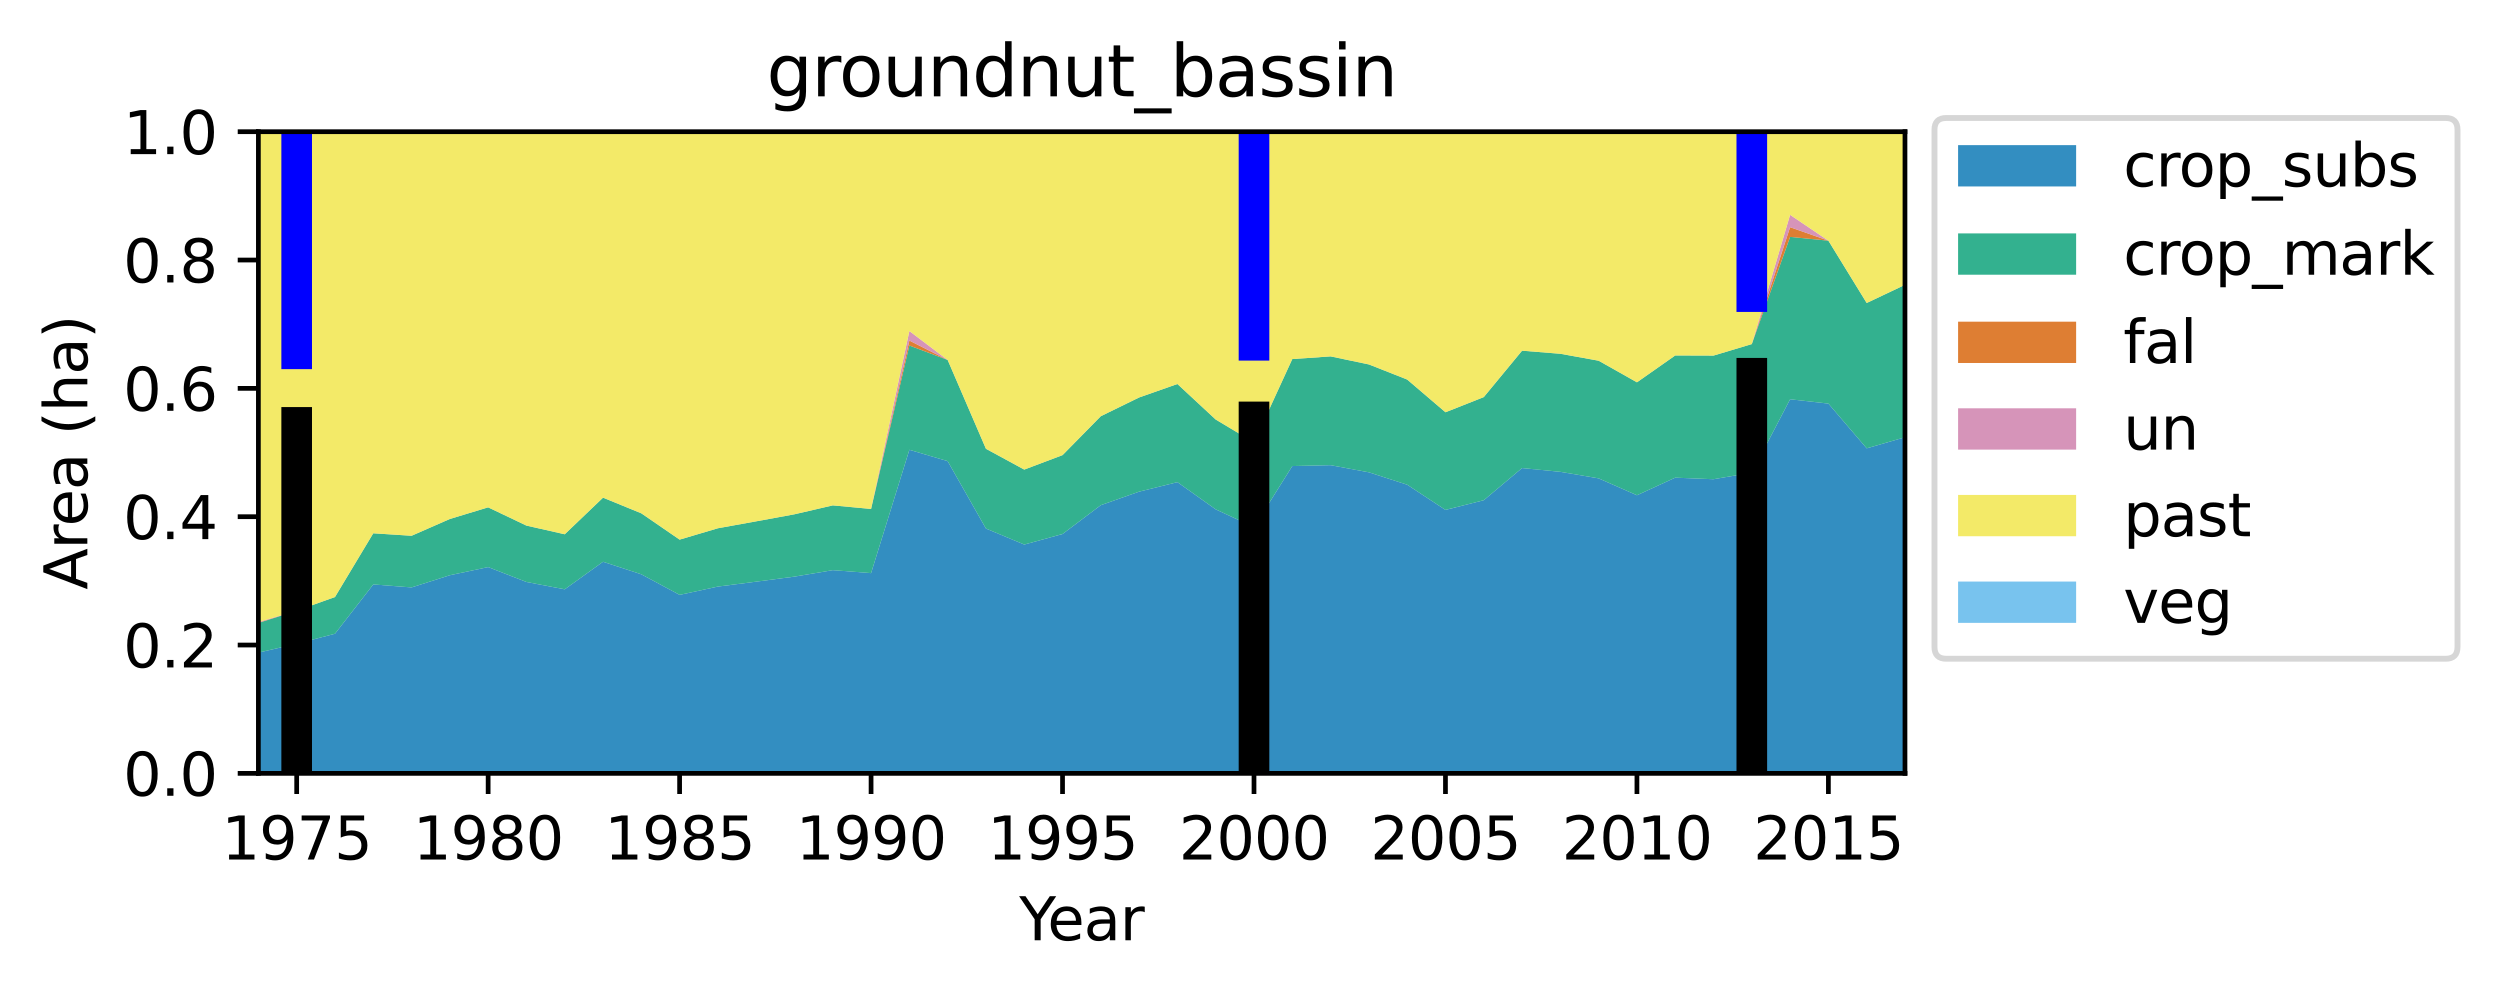 <?xml version="1.0" encoding="utf-8" standalone="no"?>
<!DOCTYPE svg PUBLIC "-//W3C//DTD SVG 1.1//EN"
  "http://www.w3.org/Graphics/SVG/1.1/DTD/svg11.dtd">
<svg xmlns:xlink="http://www.w3.org/1999/xlink" width="423.603pt" height="168.594pt" viewBox="0 0 423.603 168.594" xmlns="http://www.w3.org/2000/svg" version="1.1">
 <defs>
  <style type="text/css">*{stroke-linejoin: round; stroke-linecap: butt}</style>
 </defs>
 <g id="figure_1">
  <g id="patch_1">
   <path d="M 0 168.594 
L 423.603 168.594 
L 423.603 0 
L 0 0 
z
" style="fill: #ffffff"/>
  </g>
  <g id="axes_1">
   <g id="patch_2">
    <path d="M 43.781 131.038 
L 322.781 131.038 
L 322.781 22.318 
L 43.781 22.318 
z
" style="fill: #ffffff"/>
   </g>
   <g id="PolyCollection_1">
    <path d="M 43.781 110.578 
L 43.781 131.038 
L 50.27 131.038 
L 56.758 131.038 
L 63.246 131.038 
L 69.735 131.038 
L 76.223 131.038 
L 82.711 131.038 
L 89.2 131.038 
L 95.688 131.038 
L 102.177 131.038 
L 108.665 131.038 
L 115.153 131.038 
L 121.642 131.038 
L 128.13 131.038 
L 134.618 131.038 
L 141.107 131.038 
L 147.595 131.038 
L 154.084 131.038 
L 160.572 131.038 
L 167.06 131.038 
L 173.549 131.038 
L 180.037 131.038 
L 186.525 131.038 
L 193.014 131.038 
L 199.502 131.038 
L 205.991 131.038 
L 212.479 131.038 
L 218.967 131.038 
L 225.456 131.038 
L 231.944 131.038 
L 238.432 131.038 
L 244.921 131.038 
L 251.409 131.038 
L 257.898 131.038 
L 264.386 131.038 
L 270.874 131.038 
L 277.363 131.038 
L 283.851 131.038 
L 290.339 131.038 
L 296.828 131.038 
L 303.316 131.038 
L 309.805 131.038 
L 316.293 131.038 
L 322.781 131.038 
L 322.781 74.084 
L 322.781 74.084 
L 316.293 75.965 
L 309.805 68.388 
L 303.316 67.652 
L 296.828 80.078 
L 290.339 81.2 
L 283.851 80.936 
L 277.363 83.918 
L 270.874 81.055 
L 264.386 79.947 
L 257.898 79.308 
L 251.409 84.758 
L 244.921 86.401 
L 238.432 82.13 
L 231.944 80.03 
L 225.456 78.819 
L 218.967 78.969 
L 212.479 89.322 
L 205.991 86.31 
L 199.502 81.695 
L 193.014 83.305 
L 186.525 85.594 
L 180.037 90.483 
L 173.549 92.27 
L 167.06 89.558 
L 160.572 78.137 
L 154.084 76.215 
L 147.595 97.111 
L 141.107 96.608 
L 134.618 97.702 
L 128.13 98.556 
L 121.642 99.39 
L 115.153 100.795 
L 108.665 97.311 
L 102.177 95.186 
L 95.688 99.854 
L 89.2 98.612 
L 82.711 96.088 
L 76.223 97.468 
L 69.735 99.533 
L 63.246 99.03 
L 56.758 107.383 
L 50.27 109.076 
L 43.781 110.578 
z
" clip-path="url(#p40c4defa05)" style="fill: #0072b2; fill-opacity: 0.8"/>
   </g>
   <g id="PolyCollection_2">
    <path d="M 43.781 105.558 
L 43.781 110.578 
L 50.27 109.076 
L 56.758 107.383 
L 63.246 99.03 
L 69.735 99.533 
L 76.223 97.468 
L 82.711 96.088 
L 89.2 98.612 
L 95.688 99.854 
L 102.177 95.186 
L 108.665 97.311 
L 115.153 100.795 
L 121.642 99.39 
L 128.13 98.556 
L 134.618 97.702 
L 141.107 96.608 
L 147.595 97.111 
L 154.084 76.215 
L 160.572 78.137 
L 167.06 89.558 
L 173.549 92.27 
L 180.037 90.483 
L 186.525 85.594 
L 193.014 83.305 
L 199.502 81.695 
L 205.991 86.31 
L 212.479 89.322 
L 218.967 78.969 
L 225.456 78.819 
L 231.944 80.03 
L 238.432 82.13 
L 244.921 86.401 
L 251.409 84.758 
L 257.898 79.308 
L 264.386 79.947 
L 270.874 81.055 
L 277.363 83.918 
L 283.851 80.936 
L 290.339 81.2 
L 296.828 80.078 
L 303.316 67.652 
L 309.805 68.388 
L 316.293 75.965 
L 322.781 74.084 
L 322.781 48.263 
L 322.781 48.263 
L 316.293 51.339 
L 309.805 40.782 
L 303.316 40.143 
L 296.828 58.303 
L 290.339 60.25 
L 283.851 60.227 
L 277.363 64.781 
L 270.874 61.119 
L 264.386 59.943 
L 257.898 59.425 
L 251.409 67.287 
L 244.921 69.854 
L 238.432 64.31 
L 231.944 61.751 
L 225.456 60.388 
L 218.967 60.84 
L 212.479 74.97 
L 205.991 71.088 
L 199.502 65.064 
L 193.014 67.346 
L 186.525 70.517 
L 180.037 77.116 
L 173.549 79.568 
L 167.06 76.044 
L 160.572 60.994 
L 154.084 58.545 
L 147.595 86.236 
L 141.107 85.632 
L 134.618 87.14 
L 128.13 88.334 
L 121.642 89.508 
L 115.153 91.434 
L 108.665 86.978 
L 102.177 84.324 
L 95.688 90.528 
L 89.2 89.059 
L 82.711 85.966 
L 76.223 87.935 
L 69.735 90.781 
L 63.246 90.361 
L 56.758 101.159 
L 50.27 103.48 
L 43.781 105.558 
z
" clip-path="url(#p40c4defa05)" style="fill: #009e73; fill-opacity: 0.8"/>
   </g>
   <g id="PolyCollection_3">
    <path d="M 43.781 105.482 
L 43.781 105.558 
L 50.27 103.48 
L 56.758 101.159 
L 63.246 90.361 
L 69.735 90.781 
L 76.223 87.935 
L 82.711 85.966 
L 89.2 89.059 
L 95.688 90.528 
L 102.177 84.324 
L 108.665 86.978 
L 115.153 91.434 
L 121.642 89.508 
L 128.13 88.334 
L 134.618 87.14 
L 141.107 85.632 
L 147.595 86.236 
L 154.084 58.545 
L 160.572 60.994 
L 167.06 76.044 
L 173.549 79.568 
L 180.037 77.116 
L 186.525 70.517 
L 193.014 67.346 
L 199.502 65.064 
L 205.991 71.088 
L 212.479 74.97 
L 218.967 60.84 
L 225.456 60.388 
L 231.944 61.751 
L 238.432 64.31 
L 244.921 69.854 
L 251.409 67.287 
L 257.898 59.425 
L 264.386 59.943 
L 270.874 61.119 
L 277.363 64.781 
L 283.851 60.227 
L 290.339 60.25 
L 296.828 58.303 
L 303.316 40.143 
L 309.805 40.782 
L 316.293 51.339 
L 322.781 48.263 
L 322.781 48.263 
L 322.781 48.263 
L 316.293 51.339 
L 309.805 40.782 
L 303.316 38.501 
L 296.828 58.303 
L 290.339 60.25 
L 283.851 60.227 
L 277.363 64.781 
L 270.874 61.119 
L 264.386 59.943 
L 257.898 59.425 
L 251.409 67.287 
L 244.921 69.854 
L 238.432 64.31 
L 231.944 61.751 
L 225.456 60.388 
L 218.967 60.84 
L 212.479 74.97 
L 205.991 71.088 
L 199.502 65.064 
L 193.014 67.346 
L 186.525 70.517 
L 180.037 77.116 
L 173.549 79.568 
L 167.06 76.044 
L 160.572 60.994 
L 154.084 57.706 
L 147.595 86.236 
L 141.107 85.632 
L 134.618 87.14 
L 128.13 88.334 
L 121.642 89.508 
L 115.153 91.434 
L 108.665 86.978 
L 102.177 84.324 
L 95.688 90.528 
L 89.2 89.059 
L 82.711 85.966 
L 76.223 87.935 
L 69.735 90.781 
L 63.246 90.361 
L 56.758 101.159 
L 50.27 103.48 
L 43.781 105.482 
z
" clip-path="url(#p40c4defa05)" style="fill: #d55e00; fill-opacity: 0.8"/>
   </g>
   <g id="PolyCollection_4">
    <path d="M 43.781 105.375 
L 43.781 105.482 
L 50.27 103.48 
L 56.758 101.159 
L 63.246 90.361 
L 69.735 90.781 
L 76.223 87.935 
L 82.711 85.966 
L 89.2 89.059 
L 95.688 90.528 
L 102.177 84.324 
L 108.665 86.978 
L 115.153 91.434 
L 121.642 89.508 
L 128.13 88.334 
L 134.618 87.14 
L 141.107 85.632 
L 147.595 86.236 
L 154.084 57.706 
L 160.572 60.994 
L 167.06 76.044 
L 173.549 79.568 
L 180.037 77.116 
L 186.525 70.517 
L 193.014 67.346 
L 199.502 65.064 
L 205.991 71.088 
L 212.479 74.97 
L 218.967 60.84 
L 225.456 60.388 
L 231.944 61.751 
L 238.432 64.31 
L 244.921 69.854 
L 251.409 67.287 
L 257.898 59.425 
L 264.386 59.943 
L 270.874 61.119 
L 277.363 64.781 
L 283.851 60.227 
L 290.339 60.25 
L 296.828 58.303 
L 303.316 38.501 
L 309.805 40.782 
L 316.293 51.339 
L 322.781 48.263 
L 322.781 48.263 
L 322.781 48.263 
L 316.293 51.339 
L 309.805 40.782 
L 303.316 36.404 
L 296.828 58.303 
L 290.339 60.25 
L 283.851 60.227 
L 277.363 64.781 
L 270.874 61.119 
L 264.386 59.943 
L 257.898 59.425 
L 251.409 67.287 
L 244.921 69.854 
L 238.432 64.31 
L 231.944 61.751 
L 225.456 60.388 
L 218.967 60.84 
L 212.479 74.97 
L 205.991 71.088 
L 199.502 65.064 
L 193.014 67.346 
L 186.525 70.517 
L 180.037 77.116 
L 173.549 79.568 
L 167.06 76.044 
L 160.572 60.994 
L 154.084 56.092 
L 147.595 86.236 
L 141.107 85.632 
L 134.618 87.14 
L 128.13 88.334 
L 121.642 89.508 
L 115.153 91.434 
L 108.665 86.978 
L 102.177 84.324 
L 95.688 90.528 
L 89.2 89.059 
L 82.711 85.966 
L 76.223 87.935 
L 69.735 90.781 
L 63.246 90.361 
L 56.758 101.159 
L 50.27 103.48 
L 43.781 105.375 
z
" clip-path="url(#p40c4defa05)" style="fill: #cc79a7; fill-opacity: 0.8"/>
   </g>
   <g id="PolyCollection_5">
    <path d="M 43.781 22.318 
L 43.781 105.375 
L 50.27 103.48 
L 56.758 101.159 
L 63.246 90.361 
L 69.735 90.781 
L 76.223 87.935 
L 82.711 85.966 
L 89.2 89.059 
L 95.688 90.528 
L 102.177 84.324 
L 108.665 86.978 
L 115.153 91.434 
L 121.642 89.508 
L 128.13 88.334 
L 134.618 87.14 
L 141.107 85.632 
L 147.595 86.236 
L 154.084 56.092 
L 160.572 60.994 
L 167.06 76.044 
L 173.549 79.568 
L 180.037 77.116 
L 186.525 70.517 
L 193.014 67.346 
L 199.502 65.064 
L 205.991 71.088 
L 212.479 74.97 
L 218.967 60.84 
L 225.456 60.388 
L 231.944 61.751 
L 238.432 64.31 
L 244.921 69.854 
L 251.409 67.287 
L 257.898 59.425 
L 264.386 59.943 
L 270.874 61.119 
L 277.363 64.781 
L 283.851 60.227 
L 290.339 60.25 
L 296.828 58.303 
L 303.316 36.404 
L 309.805 40.782 
L 316.293 51.339 
L 322.781 48.263 
L 322.781 22.318 
L 322.781 22.318 
L 316.293 22.318 
L 309.805 22.318 
L 303.316 22.318 
L 296.828 22.318 
L 290.339 22.318 
L 283.851 22.318 
L 277.363 22.318 
L 270.874 22.318 
L 264.386 22.318 
L 257.898 22.318 
L 251.409 22.318 
L 244.921 22.318 
L 238.432 22.318 
L 231.944 22.318 
L 225.456 22.318 
L 218.967 22.318 
L 212.479 22.318 
L 205.991 22.318 
L 199.502 22.318 
L 193.014 22.318 
L 186.525 22.318 
L 180.037 22.318 
L 173.549 22.318 
L 167.06 22.318 
L 160.572 22.318 
L 154.084 22.318 
L 147.595 22.318 
L 141.107 22.318 
L 134.618 22.318 
L 128.13 22.318 
L 121.642 22.318 
L 115.153 22.318 
L 108.665 22.318 
L 102.177 22.318 
L 95.688 22.318 
L 89.2 22.318 
L 82.711 22.318 
L 76.223 22.319 
L 69.735 22.318 
L 63.246 22.318 
L 56.758 22.318 
L 50.27 22.318 
L 43.781 22.318 
z
" clip-path="url(#p40c4defa05)" style="fill: #f0e442; fill-opacity: 0.8"/>
   </g>
   <g id="PolyCollection_6">
    <path d="M 43.781 22.318 
L 43.781 22.318 
L 50.27 22.318 
L 56.758 22.318 
L 63.246 22.318 
L 69.735 22.318 
L 76.223 22.319 
L 82.711 22.318 
L 89.2 22.318 
L 95.688 22.318 
L 102.177 22.318 
L 108.665 22.318 
L 115.153 22.318 
L 121.642 22.318 
L 128.13 22.318 
L 134.618 22.318 
L 141.107 22.318 
L 147.595 22.318 
L 154.084 22.318 
L 160.572 22.318 
L 167.06 22.318 
L 173.549 22.318 
L 180.037 22.318 
L 186.525 22.318 
L 193.014 22.318 
L 199.502 22.318 
L 205.991 22.318 
L 212.479 22.318 
L 218.967 22.318 
L 225.456 22.318 
L 231.944 22.318 
L 238.432 22.318 
L 244.921 22.318 
L 251.409 22.318 
L 257.898 22.318 
L 264.386 22.318 
L 270.874 22.318 
L 277.363 22.318 
L 283.851 22.318 
L 290.339 22.318 
L 296.828 22.318 
L 303.316 22.318 
L 309.805 22.318 
L 316.293 22.318 
L 322.781 22.318 
L 322.781 22.318 
L 322.781 22.318 
L 316.293 22.318 
L 309.805 22.318 
L 303.316 22.318 
L 296.828 22.318 
L 290.339 22.318 
L 283.851 22.318 
L 277.363 22.318 
L 270.874 22.318 
L 264.386 22.318 
L 257.898 22.318 
L 251.409 22.318 
L 244.921 22.318 
L 238.432 22.318 
L 231.944 22.318 
L 225.456 22.318 
L 218.967 22.318 
L 212.479 22.318 
L 205.991 22.318 
L 199.502 22.318 
L 193.014 22.318 
L 186.525 22.318 
L 180.037 22.318 
L 173.549 22.318 
L 167.06 22.318 
L 160.572 22.318 
L 154.084 22.318 
L 147.595 22.318 
L 141.107 22.318 
L 134.618 22.318 
L 128.13 22.318 
L 121.642 22.318 
L 115.153 22.318 
L 108.665 22.318 
L 102.177 22.318 
L 95.688 22.318 
L 89.2 22.318 
L 82.711 22.318 
L 76.223 22.318 
L 69.735 22.318 
L 63.246 22.318 
L 56.758 22.318 
L 50.27 22.318 
L 43.781 22.318 
z
" clip-path="url(#p40c4defa05)" style="fill: #56b4e9; fill-opacity: 0.8"/>
   </g>
   <g id="patch_3">
    <path d="M 47.674 131.038 
L 52.865 131.038 
L 52.865 68.976 
L 47.674 68.976 
z
" clip-path="url(#p40c4defa05)"/>
   </g>
   <g id="patch_4">
    <path d="M 209.884 131.038 
L 215.074 131.038 
L 215.074 68.043 
L 209.884 68.043 
z
" clip-path="url(#p40c4defa05)"/>
   </g>
   <g id="patch_5">
    <path d="M 294.232 131.038 
L 299.423 131.038 
L 299.423 60.649 
L 294.232 60.649 
z
" clip-path="url(#p40c4defa05)"/>
   </g>
   <g id="patch_6">
    <path d="M 47.674 62.549 
L 52.865 62.549 
L 52.865 22.318 
L 47.674 22.318 
z
" clip-path="url(#p40c4defa05)" style="fill: #0000ff"/>
   </g>
   <g id="patch_7">
    <path d="M 209.884 61.106 
L 215.074 61.106 
L 215.074 22.318 
L 209.884 22.318 
z
" clip-path="url(#p40c4defa05)" style="fill: #0000ff"/>
   </g>
   <g id="patch_8">
    <path d="M 294.232 52.855 
L 299.423 52.855 
L 299.423 22.318 
L 294.232 22.318 
z
" clip-path="url(#p40c4defa05)" style="fill: #0000ff"/>
   </g>
   <g id="matplotlib.axis_1">
    <g id="xtick_1">
     <g id="line2d_1">
      <defs>
       <path id="m4e0002c18d" d="M 0 0 
L 0 3.5 
" style="stroke: #000000; stroke-width: 0.8"/>
      </defs>
      <g>
       <use xlink:href="#m4e0002c18d" x="50.27" y="131.038" style="stroke: #000000; stroke-width: 0.8"/>
      </g>
     </g>
     <g id="text_1">
      <!-- 1975 -->
      <g transform="translate(37.545 145.637) scale(0.1 -0.1)">
       <defs>
        <path id="DejaVuSans-31" d="M 794 531 
L 1825 531 
L 1825 4091 
L 703 3866 
L 703 4441 
L 1819 4666 
L 2450 4666 
L 2450 531 
L 3481 531 
L 3481 0 
L 794 0 
L 794 531 
z
" transform="scale(0.016)"/>
        <path id="DejaVuSans-39" d="M 703 97 
L 703 672 
Q 941 559 1184 500 
Q 1428 441 1663 441 
Q 2288 441 2617 861 
Q 2947 1281 2994 2138 
Q 2813 1869 2534 1725 
Q 2256 1581 1919 1581 
Q 1219 1581 811 2004 
Q 403 2428 403 3163 
Q 403 3881 828 4315 
Q 1253 4750 1959 4750 
Q 2769 4750 3195 4129 
Q 3622 3509 3622 2328 
Q 3622 1225 3098 567 
Q 2575 -91 1691 -91 
Q 1453 -91 1209 -44 
Q 966 3 703 97 
z
M 1959 2075 
Q 2384 2075 2632 2365 
Q 2881 2656 2881 3163 
Q 2881 3666 2632 3958 
Q 2384 4250 1959 4250 
Q 1534 4250 1286 3958 
Q 1038 3666 1038 3163 
Q 1038 2656 1286 2365 
Q 1534 2075 1959 2075 
z
" transform="scale(0.016)"/>
        <path id="DejaVuSans-37" d="M 525 4666 
L 3525 4666 
L 3525 4397 
L 1831 0 
L 1172 0 
L 2766 4134 
L 525 4134 
L 525 4666 
z
" transform="scale(0.016)"/>
        <path id="DejaVuSans-35" d="M 691 4666 
L 3169 4666 
L 3169 4134 
L 1269 4134 
L 1269 2991 
Q 1406 3038 1543 3061 
Q 1681 3084 1819 3084 
Q 2600 3084 3056 2656 
Q 3513 2228 3513 1497 
Q 3513 744 3044 326 
Q 2575 -91 1722 -91 
Q 1428 -91 1123 -41 
Q 819 9 494 109 
L 494 744 
Q 775 591 1075 516 
Q 1375 441 1709 441 
Q 2250 441 2565 725 
Q 2881 1009 2881 1497 
Q 2881 1984 2565 2268 
Q 2250 2553 1709 2553 
Q 1456 2553 1204 2497 
Q 953 2441 691 2322 
L 691 4666 
z
" transform="scale(0.016)"/>
       </defs>
       <use xlink:href="#DejaVuSans-31"/>
       <use xlink:href="#DejaVuSans-39" x="63.623"/>
       <use xlink:href="#DejaVuSans-37" x="127.246"/>
       <use xlink:href="#DejaVuSans-35" x="190.869"/>
      </g>
     </g>
    </g>
    <g id="xtick_2">
     <g id="line2d_2">
      <g>
       <use xlink:href="#m4e0002c18d" x="82.711" y="131.038" style="stroke: #000000; stroke-width: 0.8"/>
      </g>
     </g>
     <g id="text_2">
      <!-- 1980 -->
      <g transform="translate(69.986 145.637) scale(0.1 -0.1)">
       <defs>
        <path id="DejaVuSans-38" d="M 2034 2216 
Q 1584 2216 1326 1975 
Q 1069 1734 1069 1313 
Q 1069 891 1326 650 
Q 1584 409 2034 409 
Q 2484 409 2743 651 
Q 3003 894 3003 1313 
Q 3003 1734 2745 1975 
Q 2488 2216 2034 2216 
z
M 1403 2484 
Q 997 2584 770 2862 
Q 544 3141 544 3541 
Q 544 4100 942 4425 
Q 1341 4750 2034 4750 
Q 2731 4750 3128 4425 
Q 3525 4100 3525 3541 
Q 3525 3141 3298 2862 
Q 3072 2584 2669 2484 
Q 3125 2378 3379 2068 
Q 3634 1759 3634 1313 
Q 3634 634 3220 271 
Q 2806 -91 2034 -91 
Q 1263 -91 848 271 
Q 434 634 434 1313 
Q 434 1759 690 2068 
Q 947 2378 1403 2484 
z
M 1172 3481 
Q 1172 3119 1398 2916 
Q 1625 2713 2034 2713 
Q 2441 2713 2670 2916 
Q 2900 3119 2900 3481 
Q 2900 3844 2670 4047 
Q 2441 4250 2034 4250 
Q 1625 4250 1398 4047 
Q 1172 3844 1172 3481 
z
" transform="scale(0.016)"/>
        <path id="DejaVuSans-30" d="M 2034 4250 
Q 1547 4250 1301 3770 
Q 1056 3291 1056 2328 
Q 1056 1369 1301 889 
Q 1547 409 2034 409 
Q 2525 409 2770 889 
Q 3016 1369 3016 2328 
Q 3016 3291 2770 3770 
Q 2525 4250 2034 4250 
z
M 2034 4750 
Q 2819 4750 3233 4129 
Q 3647 3509 3647 2328 
Q 3647 1150 3233 529 
Q 2819 -91 2034 -91 
Q 1250 -91 836 529 
Q 422 1150 422 2328 
Q 422 3509 836 4129 
Q 1250 4750 2034 4750 
z
" transform="scale(0.016)"/>
       </defs>
       <use xlink:href="#DejaVuSans-31"/>
       <use xlink:href="#DejaVuSans-39" x="63.623"/>
       <use xlink:href="#DejaVuSans-38" x="127.246"/>
       <use xlink:href="#DejaVuSans-30" x="190.869"/>
      </g>
     </g>
    </g>
    <g id="xtick_3">
     <g id="line2d_3">
      <g>
       <use xlink:href="#m4e0002c18d" x="115.153" y="131.038" style="stroke: #000000; stroke-width: 0.8"/>
      </g>
     </g>
     <g id="text_3">
      <!-- 1985 -->
      <g transform="translate(102.428 145.637) scale(0.1 -0.1)">
       <use xlink:href="#DejaVuSans-31"/>
       <use xlink:href="#DejaVuSans-39" x="63.623"/>
       <use xlink:href="#DejaVuSans-38" x="127.246"/>
       <use xlink:href="#DejaVuSans-35" x="190.869"/>
      </g>
     </g>
    </g>
    <g id="xtick_4">
     <g id="line2d_4">
      <g>
       <use xlink:href="#m4e0002c18d" x="147.595" y="131.038" style="stroke: #000000; stroke-width: 0.8"/>
      </g>
     </g>
     <g id="text_4">
      <!-- 1990 -->
      <g transform="translate(134.87 145.637) scale(0.1 -0.1)">
       <use xlink:href="#DejaVuSans-31"/>
       <use xlink:href="#DejaVuSans-39" x="63.623"/>
       <use xlink:href="#DejaVuSans-39" x="127.246"/>
       <use xlink:href="#DejaVuSans-30" x="190.869"/>
      </g>
     </g>
    </g>
    <g id="xtick_5">
     <g id="line2d_5">
      <g>
       <use xlink:href="#m4e0002c18d" x="180.037" y="131.038" style="stroke: #000000; stroke-width: 0.8"/>
      </g>
     </g>
     <g id="text_5">
      <!-- 1995 -->
      <g transform="translate(167.312 145.637) scale(0.1 -0.1)">
       <use xlink:href="#DejaVuSans-31"/>
       <use xlink:href="#DejaVuSans-39" x="63.623"/>
       <use xlink:href="#DejaVuSans-39" x="127.246"/>
       <use xlink:href="#DejaVuSans-35" x="190.869"/>
      </g>
     </g>
    </g>
    <g id="xtick_6">
     <g id="line2d_6">
      <g>
       <use xlink:href="#m4e0002c18d" x="212.479" y="131.038" style="stroke: #000000; stroke-width: 0.8"/>
      </g>
     </g>
     <g id="text_6">
      <!-- 2000 -->
      <g transform="translate(199.754 145.637) scale(0.1 -0.1)">
       <defs>
        <path id="DejaVuSans-32" d="M 1228 531 
L 3431 531 
L 3431 0 
L 469 0 
L 469 531 
Q 828 903 1448 1529 
Q 2069 2156 2228 2338 
Q 2531 2678 2651 2914 
Q 2772 3150 2772 3378 
Q 2772 3750 2511 3984 
Q 2250 4219 1831 4219 
Q 1534 4219 1204 4116 
Q 875 4013 500 3803 
L 500 4441 
Q 881 4594 1212 4672 
Q 1544 4750 1819 4750 
Q 2544 4750 2975 4387 
Q 3406 4025 3406 3419 
Q 3406 3131 3298 2873 
Q 3191 2616 2906 2266 
Q 2828 2175 2409 1742 
Q 1991 1309 1228 531 
z
" transform="scale(0.016)"/>
       </defs>
       <use xlink:href="#DejaVuSans-32"/>
       <use xlink:href="#DejaVuSans-30" x="63.623"/>
       <use xlink:href="#DejaVuSans-30" x="127.246"/>
       <use xlink:href="#DejaVuSans-30" x="190.869"/>
      </g>
     </g>
    </g>
    <g id="xtick_7">
     <g id="line2d_7">
      <g>
       <use xlink:href="#m4e0002c18d" x="244.921" y="131.038" style="stroke: #000000; stroke-width: 0.8"/>
      </g>
     </g>
     <g id="text_7">
      <!-- 2005 -->
      <g transform="translate(232.196 145.637) scale(0.1 -0.1)">
       <use xlink:href="#DejaVuSans-32"/>
       <use xlink:href="#DejaVuSans-30" x="63.623"/>
       <use xlink:href="#DejaVuSans-30" x="127.246"/>
       <use xlink:href="#DejaVuSans-35" x="190.869"/>
      </g>
     </g>
    </g>
    <g id="xtick_8">
     <g id="line2d_8">
      <g>
       <use xlink:href="#m4e0002c18d" x="277.363" y="131.038" style="stroke: #000000; stroke-width: 0.8"/>
      </g>
     </g>
     <g id="text_8">
      <!-- 2010 -->
      <g transform="translate(264.638 145.637) scale(0.1 -0.1)">
       <use xlink:href="#DejaVuSans-32"/>
       <use xlink:href="#DejaVuSans-30" x="63.623"/>
       <use xlink:href="#DejaVuSans-31" x="127.246"/>
       <use xlink:href="#DejaVuSans-30" x="190.869"/>
      </g>
     </g>
    </g>
    <g id="xtick_9">
     <g id="line2d_9">
      <g>
       <use xlink:href="#m4e0002c18d" x="309.805" y="131.038" style="stroke: #000000; stroke-width: 0.8"/>
      </g>
     </g>
     <g id="text_9">
      <!-- 2015 -->
      <g transform="translate(297.08 145.637) scale(0.1 -0.1)">
       <use xlink:href="#DejaVuSans-32"/>
       <use xlink:href="#DejaVuSans-30" x="63.623"/>
       <use xlink:href="#DejaVuSans-31" x="127.246"/>
       <use xlink:href="#DejaVuSans-35" x="190.869"/>
      </g>
     </g>
    </g>
    <g id="text_10">
     <!-- Year -->
     <g transform="translate(172.694 159.315) scale(0.1 -0.1)">
      <defs>
       <path id="DejaVuSans-59" d="M -13 4666 
L 666 4666 
L 1959 2747 
L 3244 4666 
L 3922 4666 
L 2272 2222 
L 2272 0 
L 1638 0 
L 1638 2222 
L -13 4666 
z
" transform="scale(0.016)"/>
       <path id="DejaVuSans-65" d="M 3597 1894 
L 3597 1613 
L 953 1613 
Q 991 1019 1311 708 
Q 1631 397 2203 397 
Q 2534 397 2845 478 
Q 3156 559 3463 722 
L 3463 178 
Q 3153 47 2828 -22 
Q 2503 -91 2169 -91 
Q 1331 -91 842 396 
Q 353 884 353 1716 
Q 353 2575 817 3079 
Q 1281 3584 2069 3584 
Q 2775 3584 3186 3129 
Q 3597 2675 3597 1894 
z
M 3022 2063 
Q 3016 2534 2758 2815 
Q 2500 3097 2075 3097 
Q 1594 3097 1305 2825 
Q 1016 2553 972 2059 
L 3022 2063 
z
" transform="scale(0.016)"/>
       <path id="DejaVuSans-61" d="M 2194 1759 
Q 1497 1759 1228 1600 
Q 959 1441 959 1056 
Q 959 750 1161 570 
Q 1363 391 1709 391 
Q 2188 391 2477 730 
Q 2766 1069 2766 1631 
L 2766 1759 
L 2194 1759 
z
M 3341 1997 
L 3341 0 
L 2766 0 
L 2766 531 
Q 2569 213 2275 61 
Q 1981 -91 1556 -91 
Q 1019 -91 701 211 
Q 384 513 384 1019 
Q 384 1609 779 1909 
Q 1175 2209 1959 2209 
L 2766 2209 
L 2766 2266 
Q 2766 2663 2505 2880 
Q 2244 3097 1772 3097 
Q 1472 3097 1187 3025 
Q 903 2953 641 2809 
L 641 3341 
Q 956 3463 1253 3523 
Q 1550 3584 1831 3584 
Q 2591 3584 2966 3190 
Q 3341 2797 3341 1997 
z
" transform="scale(0.016)"/>
       <path id="DejaVuSans-72" d="M 2631 2963 
Q 2534 3019 2420 3045 
Q 2306 3072 2169 3072 
Q 1681 3072 1420 2755 
Q 1159 2438 1159 1844 
L 1159 0 
L 581 0 
L 581 3500 
L 1159 3500 
L 1159 2956 
Q 1341 3275 1631 3429 
Q 1922 3584 2338 3584 
Q 2397 3584 2469 3576 
Q 2541 3569 2628 3553 
L 2631 2963 
z
" transform="scale(0.016)"/>
      </defs>
      <use xlink:href="#DejaVuSans-59"/>
      <use xlink:href="#DejaVuSans-65" x="47.834"/>
      <use xlink:href="#DejaVuSans-61" x="109.357"/>
      <use xlink:href="#DejaVuSans-72" x="170.637"/>
     </g>
    </g>
   </g>
   <g id="matplotlib.axis_2">
    <g id="ytick_1">
     <g id="line2d_10">
      <defs>
       <path id="mbc192bc87b" d="M 0 0 
L -3.5 0 
" style="stroke: #000000; stroke-width: 0.8"/>
      </defs>
      <g>
       <use xlink:href="#mbc192bc87b" x="43.781" y="131.038" style="stroke: #000000; stroke-width: 0.8"/>
      </g>
     </g>
     <g id="text_11">
      <!-- 0.0 -->
      <g transform="translate(20.878 134.837) scale(0.1 -0.1)">
       <defs>
        <path id="DejaVuSans-2e" d="M 684 794 
L 1344 794 
L 1344 0 
L 684 0 
L 684 794 
z
" transform="scale(0.016)"/>
       </defs>
       <use xlink:href="#DejaVuSans-30"/>
       <use xlink:href="#DejaVuSans-2e" x="63.623"/>
       <use xlink:href="#DejaVuSans-30" x="95.41"/>
      </g>
     </g>
    </g>
    <g id="ytick_2">
     <g id="line2d_11">
      <g>
       <use xlink:href="#mbc192bc87b" x="43.781" y="109.294" style="stroke: #000000; stroke-width: 0.8"/>
      </g>
     </g>
     <g id="text_12">
      <!-- 0.2 -->
      <g transform="translate(20.878 113.093) scale(0.1 -0.1)">
       <use xlink:href="#DejaVuSans-30"/>
       <use xlink:href="#DejaVuSans-2e" x="63.623"/>
       <use xlink:href="#DejaVuSans-32" x="95.41"/>
      </g>
     </g>
    </g>
    <g id="ytick_3">
     <g id="line2d_12">
      <g>
       <use xlink:href="#mbc192bc87b" x="43.781" y="87.55" style="stroke: #000000; stroke-width: 0.8"/>
      </g>
     </g>
     <g id="text_13">
      <!-- 0.4 -->
      <g transform="translate(20.878 91.349) scale(0.1 -0.1)">
       <defs>
        <path id="DejaVuSans-34" d="M 2419 4116 
L 825 1625 
L 2419 1625 
L 2419 4116 
z
M 2253 4666 
L 3047 4666 
L 3047 1625 
L 3713 1625 
L 3713 1100 
L 3047 1100 
L 3047 0 
L 2419 0 
L 2419 1100 
L 313 1100 
L 313 1709 
L 2253 4666 
z
" transform="scale(0.016)"/>
       </defs>
       <use xlink:href="#DejaVuSans-30"/>
       <use xlink:href="#DejaVuSans-2e" x="63.623"/>
       <use xlink:href="#DejaVuSans-34" x="95.41"/>
      </g>
     </g>
    </g>
    <g id="ytick_4">
     <g id="line2d_13">
      <g>
       <use xlink:href="#mbc192bc87b" x="43.781" y="65.806" style="stroke: #000000; stroke-width: 0.8"/>
      </g>
     </g>
     <g id="text_14">
      <!-- 0.6 -->
      <g transform="translate(20.878 69.605) scale(0.1 -0.1)">
       <defs>
        <path id="DejaVuSans-36" d="M 2113 2584 
Q 1688 2584 1439 2293 
Q 1191 2003 1191 1497 
Q 1191 994 1439 701 
Q 1688 409 2113 409 
Q 2538 409 2786 701 
Q 3034 994 3034 1497 
Q 3034 2003 2786 2293 
Q 2538 2584 2113 2584 
z
M 3366 4563 
L 3366 3988 
Q 3128 4100 2886 4159 
Q 2644 4219 2406 4219 
Q 1781 4219 1451 3797 
Q 1122 3375 1075 2522 
Q 1259 2794 1537 2939 
Q 1816 3084 2150 3084 
Q 2853 3084 3261 2657 
Q 3669 2231 3669 1497 
Q 3669 778 3244 343 
Q 2819 -91 2113 -91 
Q 1303 -91 875 529 
Q 447 1150 447 2328 
Q 447 3434 972 4092 
Q 1497 4750 2381 4750 
Q 2619 4750 2861 4703 
Q 3103 4656 3366 4563 
z
" transform="scale(0.016)"/>
       </defs>
       <use xlink:href="#DejaVuSans-30"/>
       <use xlink:href="#DejaVuSans-2e" x="63.623"/>
       <use xlink:href="#DejaVuSans-36" x="95.41"/>
      </g>
     </g>
    </g>
    <g id="ytick_5">
     <g id="line2d_14">
      <g>
       <use xlink:href="#mbc192bc87b" x="43.781" y="44.062" style="stroke: #000000; stroke-width: 0.8"/>
      </g>
     </g>
     <g id="text_15">
      <!-- 0.8 -->
      <g transform="translate(20.878 47.861) scale(0.1 -0.1)">
       <use xlink:href="#DejaVuSans-30"/>
       <use xlink:href="#DejaVuSans-2e" x="63.623"/>
       <use xlink:href="#DejaVuSans-38" x="95.41"/>
      </g>
     </g>
    </g>
    <g id="ytick_6">
     <g id="line2d_15">
      <g>
       <use xlink:href="#mbc192bc87b" x="43.781" y="22.318" style="stroke: #000000; stroke-width: 0.8"/>
      </g>
     </g>
     <g id="text_16">
      <!-- 1.0 -->
      <g transform="translate(20.878 26.117) scale(0.1 -0.1)">
       <use xlink:href="#DejaVuSans-31"/>
       <use xlink:href="#DejaVuSans-2e" x="63.623"/>
       <use xlink:href="#DejaVuSans-30" x="95.41"/>
      </g>
     </g>
    </g>
    <g id="text_17">
     <!-- Area (ha) -->
     <g transform="translate(14.798 99.905) rotate(-90) scale(0.1 -0.1)">
      <defs>
       <path id="DejaVuSans-41" d="M 2188 4044 
L 1331 1722 
L 3047 1722 
L 2188 4044 
z
M 1831 4666 
L 2547 4666 
L 4325 0 
L 3669 0 
L 3244 1197 
L 1141 1197 
L 716 0 
L 50 0 
L 1831 4666 
z
" transform="scale(0.016)"/>
       <path id="DejaVuSans-20" transform="scale(0.016)"/>
       <path id="DejaVuSans-28" d="M 1984 4856 
Q 1566 4138 1362 3434 
Q 1159 2731 1159 2009 
Q 1159 1288 1364 580 
Q 1569 -128 1984 -844 
L 1484 -844 
Q 1016 -109 783 600 
Q 550 1309 550 2009 
Q 550 2706 781 3412 
Q 1013 4119 1484 4856 
L 1984 4856 
z
" transform="scale(0.016)"/>
       <path id="DejaVuSans-68" d="M 3513 2113 
L 3513 0 
L 2938 0 
L 2938 2094 
Q 2938 2591 2744 2837 
Q 2550 3084 2163 3084 
Q 1697 3084 1428 2787 
Q 1159 2491 1159 1978 
L 1159 0 
L 581 0 
L 581 4863 
L 1159 4863 
L 1159 2956 
Q 1366 3272 1645 3428 
Q 1925 3584 2291 3584 
Q 2894 3584 3203 3211 
Q 3513 2838 3513 2113 
z
" transform="scale(0.016)"/>
       <path id="DejaVuSans-29" d="M 513 4856 
L 1013 4856 
Q 1481 4119 1714 3412 
Q 1947 2706 1947 2009 
Q 1947 1309 1714 600 
Q 1481 -109 1013 -844 
L 513 -844 
Q 928 -128 1133 580 
Q 1338 1288 1338 2009 
Q 1338 2731 1133 3434 
Q 928 4138 513 4856 
z
" transform="scale(0.016)"/>
      </defs>
      <use xlink:href="#DejaVuSans-41"/>
      <use xlink:href="#DejaVuSans-72" x="68.408"/>
      <use xlink:href="#DejaVuSans-65" x="107.271"/>
      <use xlink:href="#DejaVuSans-61" x="168.795"/>
      <use xlink:href="#DejaVuSans-20" x="230.074"/>
      <use xlink:href="#DejaVuSans-28" x="261.861"/>
      <use xlink:href="#DejaVuSans-68" x="300.875"/>
      <use xlink:href="#DejaVuSans-61" x="364.254"/>
      <use xlink:href="#DejaVuSans-29" x="425.533"/>
     </g>
    </g>
   </g>
   <g id="patch_9">
    <path d="M 43.781 131.038 
L 43.781 22.318 
" style="fill: none; stroke: #000000; stroke-width: 0.8; stroke-linejoin: miter; stroke-linecap: square"/>
   </g>
   <g id="patch_10">
    <path d="M 322.781 131.038 
L 322.781 22.318 
" style="fill: none; stroke: #000000; stroke-width: 0.8; stroke-linejoin: miter; stroke-linecap: square"/>
   </g>
   <g id="patch_11">
    <path d="M 43.781 131.038 
L 322.781 131.038 
" style="fill: none; stroke: #000000; stroke-width: 0.8; stroke-linejoin: miter; stroke-linecap: square"/>
   </g>
   <g id="patch_12">
    <path d="M 43.781 22.318 
L 322.781 22.318 
" style="fill: none; stroke: #000000; stroke-width: 0.8; stroke-linejoin: miter; stroke-linecap: square"/>
   </g>
   <g id="text_18">
    <!-- groundnut_bassin -->
    <g transform="translate(129.892 16.318) scale(0.12 -0.12)">
     <defs>
      <path id="DejaVuSans-67" d="M 2906 1791 
Q 2906 2416 2648 2759 
Q 2391 3103 1925 3103 
Q 1463 3103 1205 2759 
Q 947 2416 947 1791 
Q 947 1169 1205 825 
Q 1463 481 1925 481 
Q 2391 481 2648 825 
Q 2906 1169 2906 1791 
z
M 3481 434 
Q 3481 -459 3084 -895 
Q 2688 -1331 1869 -1331 
Q 1566 -1331 1297 -1286 
Q 1028 -1241 775 -1147 
L 775 -588 
Q 1028 -725 1275 -790 
Q 1522 -856 1778 -856 
Q 2344 -856 2625 -561 
Q 2906 -266 2906 331 
L 2906 616 
Q 2728 306 2450 153 
Q 2172 0 1784 0 
Q 1141 0 747 490 
Q 353 981 353 1791 
Q 353 2603 747 3093 
Q 1141 3584 1784 3584 
Q 2172 3584 2450 3431 
Q 2728 3278 2906 2969 
L 2906 3500 
L 3481 3500 
L 3481 434 
z
" transform="scale(0.016)"/>
      <path id="DejaVuSans-6f" d="M 1959 3097 
Q 1497 3097 1228 2736 
Q 959 2375 959 1747 
Q 959 1119 1226 758 
Q 1494 397 1959 397 
Q 2419 397 2687 759 
Q 2956 1122 2956 1747 
Q 2956 2369 2687 2733 
Q 2419 3097 1959 3097 
z
M 1959 3584 
Q 2709 3584 3137 3096 
Q 3566 2609 3566 1747 
Q 3566 888 3137 398 
Q 2709 -91 1959 -91 
Q 1206 -91 779 398 
Q 353 888 353 1747 
Q 353 2609 779 3096 
Q 1206 3584 1959 3584 
z
" transform="scale(0.016)"/>
      <path id="DejaVuSans-75" d="M 544 1381 
L 544 3500 
L 1119 3500 
L 1119 1403 
Q 1119 906 1312 657 
Q 1506 409 1894 409 
Q 2359 409 2629 706 
Q 2900 1003 2900 1516 
L 2900 3500 
L 3475 3500 
L 3475 0 
L 2900 0 
L 2900 538 
Q 2691 219 2414 64 
Q 2138 -91 1772 -91 
Q 1169 -91 856 284 
Q 544 659 544 1381 
z
M 1991 3584 
L 1991 3584 
z
" transform="scale(0.016)"/>
      <path id="DejaVuSans-6e" d="M 3513 2113 
L 3513 0 
L 2938 0 
L 2938 2094 
Q 2938 2591 2744 2837 
Q 2550 3084 2163 3084 
Q 1697 3084 1428 2787 
Q 1159 2491 1159 1978 
L 1159 0 
L 581 0 
L 581 3500 
L 1159 3500 
L 1159 2956 
Q 1366 3272 1645 3428 
Q 1925 3584 2291 3584 
Q 2894 3584 3203 3211 
Q 3513 2838 3513 2113 
z
" transform="scale(0.016)"/>
      <path id="DejaVuSans-64" d="M 2906 2969 
L 2906 4863 
L 3481 4863 
L 3481 0 
L 2906 0 
L 2906 525 
Q 2725 213 2448 61 
Q 2172 -91 1784 -91 
Q 1150 -91 751 415 
Q 353 922 353 1747 
Q 353 2572 751 3078 
Q 1150 3584 1784 3584 
Q 2172 3584 2448 3432 
Q 2725 3281 2906 2969 
z
M 947 1747 
Q 947 1113 1208 752 
Q 1469 391 1925 391 
Q 2381 391 2643 752 
Q 2906 1113 2906 1747 
Q 2906 2381 2643 2742 
Q 2381 3103 1925 3103 
Q 1469 3103 1208 2742 
Q 947 2381 947 1747 
z
" transform="scale(0.016)"/>
      <path id="DejaVuSans-74" d="M 1172 4494 
L 1172 3500 
L 2356 3500 
L 2356 3053 
L 1172 3053 
L 1172 1153 
Q 1172 725 1289 603 
Q 1406 481 1766 481 
L 2356 481 
L 2356 0 
L 1766 0 
Q 1100 0 847 248 
Q 594 497 594 1153 
L 594 3053 
L 172 3053 
L 172 3500 
L 594 3500 
L 594 4494 
L 1172 4494 
z
" transform="scale(0.016)"/>
      <path id="DejaVuSans-5f" d="M 3263 -1063 
L 3263 -1509 
L -63 -1509 
L -63 -1063 
L 3263 -1063 
z
" transform="scale(0.016)"/>
      <path id="DejaVuSans-62" d="M 3116 1747 
Q 3116 2381 2855 2742 
Q 2594 3103 2138 3103 
Q 1681 3103 1420 2742 
Q 1159 2381 1159 1747 
Q 1159 1113 1420 752 
Q 1681 391 2138 391 
Q 2594 391 2855 752 
Q 3116 1113 3116 1747 
z
M 1159 2969 
Q 1341 3281 1617 3432 
Q 1894 3584 2278 3584 
Q 2916 3584 3314 3078 
Q 3713 2572 3713 1747 
Q 3713 922 3314 415 
Q 2916 -91 2278 -91 
Q 1894 -91 1617 61 
Q 1341 213 1159 525 
L 1159 0 
L 581 0 
L 581 4863 
L 1159 4863 
L 1159 2969 
z
" transform="scale(0.016)"/>
      <path id="DejaVuSans-73" d="M 2834 3397 
L 2834 2853 
Q 2591 2978 2328 3040 
Q 2066 3103 1784 3103 
Q 1356 3103 1142 2972 
Q 928 2841 928 2578 
Q 928 2378 1081 2264 
Q 1234 2150 1697 2047 
L 1894 2003 
Q 2506 1872 2764 1633 
Q 3022 1394 3022 966 
Q 3022 478 2636 193 
Q 2250 -91 1575 -91 
Q 1294 -91 989 -36 
Q 684 19 347 128 
L 347 722 
Q 666 556 975 473 
Q 1284 391 1588 391 
Q 1994 391 2212 530 
Q 2431 669 2431 922 
Q 2431 1156 2273 1281 
Q 2116 1406 1581 1522 
L 1381 1569 
Q 847 1681 609 1914 
Q 372 2147 372 2553 
Q 372 3047 722 3315 
Q 1072 3584 1716 3584 
Q 2034 3584 2315 3537 
Q 2597 3491 2834 3397 
z
" transform="scale(0.016)"/>
      <path id="DejaVuSans-69" d="M 603 3500 
L 1178 3500 
L 1178 0 
L 603 0 
L 603 3500 
z
M 603 4863 
L 1178 4863 
L 1178 4134 
L 603 4134 
L 603 4863 
z
" transform="scale(0.016)"/>
     </defs>
     <use xlink:href="#DejaVuSans-67"/>
     <use xlink:href="#DejaVuSans-72" x="63.477"/>
     <use xlink:href="#DejaVuSans-6f" x="102.34"/>
     <use xlink:href="#DejaVuSans-75" x="163.521"/>
     <use xlink:href="#DejaVuSans-6e" x="226.9"/>
     <use xlink:href="#DejaVuSans-64" x="290.279"/>
     <use xlink:href="#DejaVuSans-6e" x="353.756"/>
     <use xlink:href="#DejaVuSans-75" x="417.135"/>
     <use xlink:href="#DejaVuSans-74" x="480.514"/>
     <use xlink:href="#DejaVuSans-5f" x="519.723"/>
     <use xlink:href="#DejaVuSans-62" x="569.723"/>
     <use xlink:href="#DejaVuSans-61" x="633.199"/>
     <use xlink:href="#DejaVuSans-73" x="694.479"/>
     <use xlink:href="#DejaVuSans-73" x="746.578"/>
     <use xlink:href="#DejaVuSans-69" x="798.678"/>
     <use xlink:href="#DejaVuSans-6e" x="826.461"/>
    </g>
   </g>
   <g id="legend_1">
    <g id="patch_13">
     <path d="M 329.781 111.619 
L 414.403 111.619 
Q 416.403 111.619 416.403 109.619 
L 416.403 21.994 
Q 416.403 19.994 414.403 19.994 
L 329.781 19.994 
Q 327.781 19.994 327.781 21.994 
L 327.781 109.619 
Q 327.781 111.619 329.781 111.619 
z
" style="fill: #ffffff; opacity: 0.8; stroke: #cccccc; stroke-linejoin: miter"/>
    </g>
    <g id="patch_14">
     <path d="M 331.781 31.592 
L 351.781 31.592 
L 351.781 24.592 
L 331.781 24.592 
z
" style="fill: #0072b2; fill-opacity: 0.8"/>
    </g>
    <g id="text_19">
     <!-- crop_subs -->
     <g transform="translate(359.781 31.592) scale(0.1 -0.1)">
      <defs>
       <path id="DejaVuSans-63" d="M 3122 3366 
L 3122 2828 
Q 2878 2963 2633 3030 
Q 2388 3097 2138 3097 
Q 1578 3097 1268 2742 
Q 959 2388 959 1747 
Q 959 1106 1268 751 
Q 1578 397 2138 397 
Q 2388 397 2633 464 
Q 2878 531 3122 666 
L 3122 134 
Q 2881 22 2623 -34 
Q 2366 -91 2075 -91 
Q 1284 -91 818 406 
Q 353 903 353 1747 
Q 353 2603 823 3093 
Q 1294 3584 2113 3584 
Q 2378 3584 2631 3529 
Q 2884 3475 3122 3366 
z
" transform="scale(0.016)"/>
       <path id="DejaVuSans-70" d="M 1159 525 
L 1159 -1331 
L 581 -1331 
L 581 3500 
L 1159 3500 
L 1159 2969 
Q 1341 3281 1617 3432 
Q 1894 3584 2278 3584 
Q 2916 3584 3314 3078 
Q 3713 2572 3713 1747 
Q 3713 922 3314 415 
Q 2916 -91 2278 -91 
Q 1894 -91 1617 61 
Q 1341 213 1159 525 
z
M 3116 1747 
Q 3116 2381 2855 2742 
Q 2594 3103 2138 3103 
Q 1681 3103 1420 2742 
Q 1159 2381 1159 1747 
Q 1159 1113 1420 752 
Q 1681 391 2138 391 
Q 2594 391 2855 752 
Q 3116 1113 3116 1747 
z
" transform="scale(0.016)"/>
      </defs>
      <use xlink:href="#DejaVuSans-63"/>
      <use xlink:href="#DejaVuSans-72" x="54.98"/>
      <use xlink:href="#DejaVuSans-6f" x="93.844"/>
      <use xlink:href="#DejaVuSans-70" x="155.025"/>
      <use xlink:href="#DejaVuSans-5f" x="218.502"/>
      <use xlink:href="#DejaVuSans-73" x="268.502"/>
      <use xlink:href="#DejaVuSans-75" x="320.602"/>
      <use xlink:href="#DejaVuSans-62" x="383.98"/>
      <use xlink:href="#DejaVuSans-73" x="447.457"/>
     </g>
    </g>
    <g id="patch_15">
     <path d="M 331.781 46.548 
L 351.781 46.548 
L 351.781 39.548 
L 331.781 39.548 
z
" style="fill: #009e73; fill-opacity: 0.8"/>
    </g>
    <g id="text_20">
     <!-- crop_mark -->
     <g transform="translate(359.781 46.548) scale(0.1 -0.1)">
      <defs>
       <path id="DejaVuSans-6d" d="M 3328 2828 
Q 3544 3216 3844 3400 
Q 4144 3584 4550 3584 
Q 5097 3584 5394 3201 
Q 5691 2819 5691 2113 
L 5691 0 
L 5113 0 
L 5113 2094 
Q 5113 2597 4934 2840 
Q 4756 3084 4391 3084 
Q 3944 3084 3684 2787 
Q 3425 2491 3425 1978 
L 3425 0 
L 2847 0 
L 2847 2094 
Q 2847 2600 2669 2842 
Q 2491 3084 2119 3084 
Q 1678 3084 1418 2786 
Q 1159 2488 1159 1978 
L 1159 0 
L 581 0 
L 581 3500 
L 1159 3500 
L 1159 2956 
Q 1356 3278 1631 3431 
Q 1906 3584 2284 3584 
Q 2666 3584 2933 3390 
Q 3200 3197 3328 2828 
z
" transform="scale(0.016)"/>
       <path id="DejaVuSans-6b" d="M 581 4863 
L 1159 4863 
L 1159 1991 
L 2875 3500 
L 3609 3500 
L 1753 1863 
L 3688 0 
L 2938 0 
L 1159 1709 
L 1159 0 
L 581 0 
L 581 4863 
z
" transform="scale(0.016)"/>
      </defs>
      <use xlink:href="#DejaVuSans-63"/>
      <use xlink:href="#DejaVuSans-72" x="54.98"/>
      <use xlink:href="#DejaVuSans-6f" x="93.844"/>
      <use xlink:href="#DejaVuSans-70" x="155.025"/>
      <use xlink:href="#DejaVuSans-5f" x="218.502"/>
      <use xlink:href="#DejaVuSans-6d" x="268.502"/>
      <use xlink:href="#DejaVuSans-61" x="365.914"/>
      <use xlink:href="#DejaVuSans-72" x="427.193"/>
      <use xlink:href="#DejaVuSans-6b" x="468.307"/>
     </g>
    </g>
    <g id="patch_16">
     <path d="M 331.781 61.505 
L 351.781 61.505 
L 351.781 54.505 
L 331.781 54.505 
z
" style="fill: #d55e00; fill-opacity: 0.8"/>
    </g>
    <g id="text_21">
     <!-- fal -->
     <g transform="translate(359.781 61.505) scale(0.1 -0.1)">
      <defs>
       <path id="DejaVuSans-66" d="M 2375 4863 
L 2375 4384 
L 1825 4384 
Q 1516 4384 1395 4259 
Q 1275 4134 1275 3809 
L 1275 3500 
L 2222 3500 
L 2222 3053 
L 1275 3053 
L 1275 0 
L 697 0 
L 697 3053 
L 147 3053 
L 147 3500 
L 697 3500 
L 697 3744 
Q 697 4328 969 4595 
Q 1241 4863 1831 4863 
L 2375 4863 
z
" transform="scale(0.016)"/>
       <path id="DejaVuSans-6c" d="M 603 4863 
L 1178 4863 
L 1178 0 
L 603 0 
L 603 4863 
z
" transform="scale(0.016)"/>
      </defs>
      <use xlink:href="#DejaVuSans-66"/>
      <use xlink:href="#DejaVuSans-61" x="35.205"/>
      <use xlink:href="#DejaVuSans-6c" x="96.484"/>
     </g>
    </g>
    <g id="patch_17">
     <path d="M 331.781 76.183 
L 351.781 76.183 
L 351.781 69.183 
L 331.781 69.183 
z
" style="fill: #cc79a7; fill-opacity: 0.8"/>
    </g>
    <g id="text_22">
     <!-- un -->
     <g transform="translate(359.781 76.183) scale(0.1 -0.1)">
      <use xlink:href="#DejaVuSans-75"/>
      <use xlink:href="#DejaVuSans-6e" x="63.379"/>
     </g>
    </g>
    <g id="patch_18">
     <path d="M 331.781 90.861 
L 351.781 90.861 
L 351.781 83.861 
L 331.781 83.861 
z
" style="fill: #f0e442; fill-opacity: 0.8"/>
    </g>
    <g id="text_23">
     <!-- past -->
     <g transform="translate(359.781 90.861) scale(0.1 -0.1)">
      <use xlink:href="#DejaVuSans-70"/>
      <use xlink:href="#DejaVuSans-61" x="63.477"/>
      <use xlink:href="#DejaVuSans-73" x="124.756"/>
      <use xlink:href="#DejaVuSans-74" x="176.855"/>
     </g>
    </g>
    <g id="patch_19">
     <path d="M 331.781 105.539 
L 351.781 105.539 
L 351.781 98.539 
L 331.781 98.539 
z
" style="fill: #56b4e9; fill-opacity: 0.8"/>
    </g>
    <g id="text_24">
     <!-- veg -->
     <g transform="translate(359.781 105.539) scale(0.1 -0.1)">
      <defs>
       <path id="DejaVuSans-76" d="M 191 3500 
L 800 3500 
L 1894 563 
L 2988 3500 
L 3597 3500 
L 2284 0 
L 1503 0 
L 191 3500 
z
" transform="scale(0.016)"/>
      </defs>
      <use xlink:href="#DejaVuSans-76"/>
      <use xlink:href="#DejaVuSans-65" x="59.18"/>
      <use xlink:href="#DejaVuSans-67" x="120.703"/>
     </g>
    </g>
   </g>
  </g>
 </g>
 <defs>
  <clipPath id="p40c4defa05">
   <rect x="43.781" y="22.318" width="279" height="108.72"/>
  </clipPath>
 </defs>
</svg>
